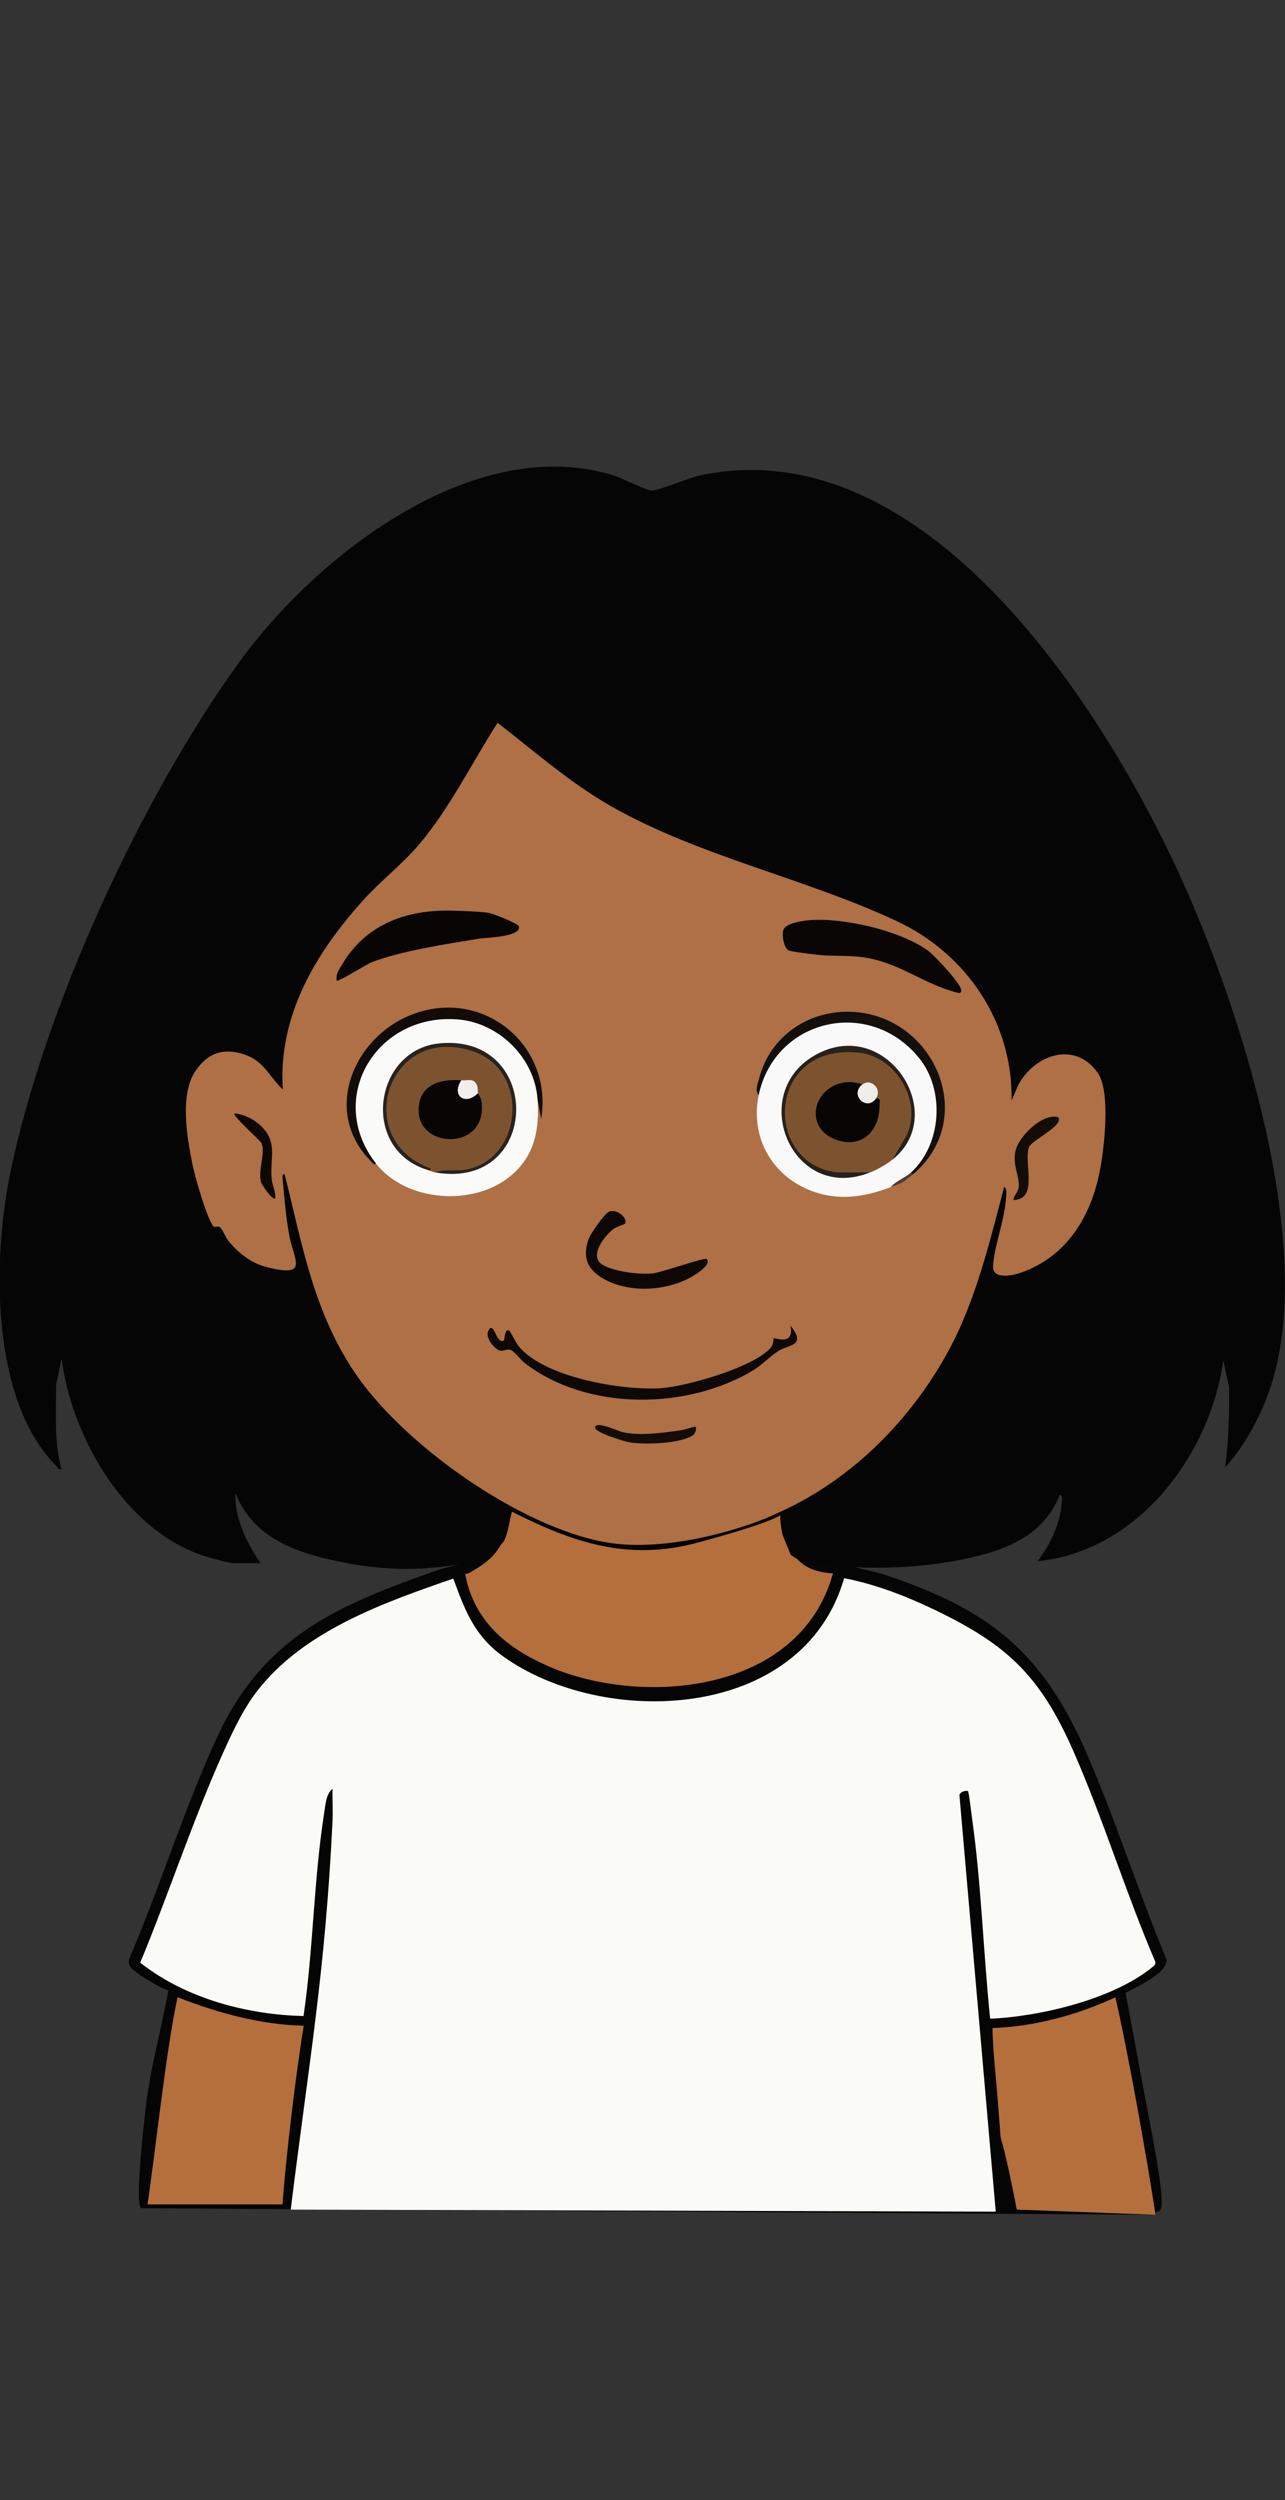 <?xml version="1.0" encoding="UTF-8"?>
<svg id="Ebene_1" xmlns="http://www.w3.org/2000/svg" version="1.1" viewBox="0 0 288 560">
  <rect x="0" y="0" width="288" height="560" fill="#333333" stroke="none"/>
  <!-- Generator: Adobe Illustrator 29.5.1, SVG Export Plug-In . SVG Version: 2.1.0 Build 141)  -->
  <defs>
    <style>
      .st0 {
        fill: #0e0806;
      }

      .st1 {
        fill: #27201b;
      }

      .st2 {
        fill: #090605;
      }

      .st3 {
        fill: #110c0a;
      }

      .st4 {
        fill: #fafaf6;
      }

      .st5 {
        fill: #120f0d;
      }

      .st6 {
        fill: #130c07;
      }

      .st7 {
        fill: #080808;
      }

      .st8 {
        fill: #0d0805;
      }

      .st9 {
        fill: #f1efee;
      }

      .st10 {
        fill: #080605;
      }

      .st11 {
        fill: #29221d;
      }

      .st12 {
        fill: #070604;
      }

      .st13 {
        fill: #060504;
      }

      .st14 {
        fill: #050505;
      }

      .st15 {
        fill: #eeeeec;
      }

      .st16 {
        fill: #ae7044;
      }

      .st17 {
        fill: #f9f9f9;
      }

      .st18 {
        fill: #7d532f;
      }

      .st19 {
        fill: #493e36;
      }

      .st20 {
        fill: #0e0805;
      }

      .st21 {
        fill: #fafaf9;
      }

      .st22 {
        fill: #b46f3c;
      }

      .st23 {
        fill: #cb050b;
      }
    </style>
  </defs>
  <path class="st14" d="M33.06,493.78c.52-3.98-4.19,12.95-.55-20.5,1.01-9.28,3.53-18.36,5.25-27.44-1.7-.39-8.46-4.36-8.82-5.73-.12-.45-.09-.9.02-1.34,6.96-16.23,12.43-34.01,19.84-49.94,10.56-22.72,27.76-29.56,49.18-37.09,4.01-1.41,9.51-1.63,12.29-5.16"/>
  <path class="st14" d="M258.97,496.1c-.3-1.67-77.22-153.17-78.52-153.82-1.62-.82-71.83,4.14-71.95,2.08l-63.06,98.31-13.51,51.97"/>
  <path class="st14" d="M179.98,347.12c1.85,2.16,14.66,4.39,18.51,5.68,22.91,7.67,35.1,16.88,45.21,40.27,6.46,14.95,11.43,30.76,17.74,45.8.42,2.96-6.85,6.29-9.17,7.51,1.77,9.39,3.48,18.94,5.32,28.41,5.2,26.78,1.5,18.51,1.4,21.3"/>
  <path class="st4" d="M65.16,494.94c4.17-33.76,7.74-53.19,9.37-87.07.11-2.38-.07-4.78,0-7.16-1.45.98-1.64,3.91-1.91,5.64-2.33,14.92-2.4,30.29-4.59,45.23-12.57-.28-26.42-3.91-36.6-11.95,6.28-15.15,11.56-31.25,18.2-46.18,2.17-4.87,4.64-10.26,7.83-14.44,10.52-13.79,28.82-20.11,44.14-25.42,2.6,7.2,4.82,12.85,10.99,17.31,22.51,16.27,67.26,14.84,76.61-17.39,6.91,1.33,13.61,3.9,20,6.95,16.33,7.81,23.88,14.63,31.51,32.1,6.63,15.15,11.67,31.59,18.22,46.85.17.7-.37.97-.8,1.33-8.87,7.17-25.24,10.98-36.21,11.44-1.53-14.79-1.98-30.06-4.04-44.76-.13-.9-.71-5.97-.92-6.18-.3-.29-1.78.07-1.93.84l8.14,93.32"/>
  <path class="st22" d="M33.06,493.78c1.76-11.7,4.2-34.89,6.74-46.4,9.07,3.51,18.56,6.16,28.28,6.37-1.75,10.53-4.01,29.37-4.76,40.03"/>
  <path class="st22" d="M269.42,570.37"/>
  <path class="st22" d="M227.89,494.94c-5.51-28.1-2.32-3.46-4.96-32.44-.25-2.71-.43-5.5-.5-8.22,9.39-.34,18.93-2.9,27.55-6.89,2.76,11.82,7.19,36.66,9,48.71"/>
  <path class="st22" d="M175.77,339.15c.16,8.17,2.87,12.86,10.92,13.27-7.48,27.1-43,29.93-63.86,20.78-8.75-3.84-16.27-9.58-18.46-20.06-.23-1.1.14-.44.66-.73,5.96-3.36,8.18-5.88,9.21-13.78"/>
  <path class="st23" d="M200.21,337.1"/>
  <path class="st23" d="M201.27,334.89"/>
  <path class="st14" d="M109.84,349.09c-11.91,2.69-21.49,3.2-33.47.77-9.95-2.01-19.58-5.3-23.61-15.42-.28,5.51,2.57,11.2,5.62,15.69h-6.04c-1.1,0-5.38-1.22-6.68-1.64-17.63-5.69-29.67-26.76-31.86-44.18l-1.24,5.99c.07,6.28-.51,12.66,1.24,18.77-.81.21-.81-.32-1.18-.69-14.87-14.93-14.26-46.64-10.29-65.78,7.63-36.79,29.12-83.52,51.12-114.06,17.12-23.77,52.33-51.48,83.66-42.18,1.98.59,7.87,3.53,8.96,3.53,1.53,0,8.49-2.93,11.11-3.47,50.55-10.43,90.6,52.62,107.91,91.09,13.09,29.1,29.38,80.3,20.22,111.42-2.03,6.9-5.88,14.45-10.71,19.73.76-5.95.94-11.96.85-17.97l-1.26-5.97c-3.05,21.18-18.99,42.68-41.67,44.99,2.79-3.57,5.12-8.42,5.43-12.99.03-.44.29-1.95-.43-1.87-3.86,9.84-13.64,12.97-23.26,14.73-8.92,1.63-16.51,1.81-25.49,1.37-2.79,0-3.62-1.66-6.39-1.94l-2.42-1.9c-1.13.71,1.68,4.28-2.74,1.18l-1.78-4.38c-.4-1.4-.76-4.4-.42-5.34l1.44-1.6c27.87-13.6,41.6-41.24,47.5-70.28,1.03-2.32,2.72-1.08,2.39.95-.63,4.73-1.55,9.43-2.75,14.1-1.85,6.48,7.91,1.47,10.34-.14,10.76-7.12,14.12-24.2,12.77-36.2-1.46-12.97-16.43-9.41-19.04.94-.95.39-1.55.59-1.8-.52.11-19.72-13.64-35.58-32.12-41.77-12.24-4.61-24.55-9.08-36.91-13.41-17-5.99-32.23-15.98-45.26-28.13-5.37,10.22-11.25,20.68-19.06,29.37-14.88,13.37-29.3,30.28-28.39,51.39-.1,1.29-.73,1.15-1.85.86-3.1-4.25-8.24-10-14.2-7.14-10.62,5.08-3.63,28.56.19,36.92.58,0,1.17.01,1.65.44,2.23,4.13,4.98,6.83,9.47,8.51,1.12.42,6.8,1.96,6.03-.4-1.36-3.64-3.73-18.97-2.67-19.7.9-.62,1.9-.22,2.05.96l4.79,19.15c5.95,25.99,27.12,45.45,50.67,56.52,17,7.99,32.01,7.1,49.44.55l1.57.28c.91-.24,4.64-2.62,4.47-1.61-.3,1.84-17.24,6.35-19.41,6.94-15.47,4.19-27.83.03-41.59-6.94-.7,2.53-.68,4.15-1.78,6.58l-3.14,3.89Z"/>
  <path class="st7" d="M188.79,350.96c-2.67-.25-5.81.53-8.33-.41,2.86,0,5.64.28,8.33.41Z"/>
  <path class="st16" d="M171.29,340.23c-10.27,4.05-24.61,7.15-35.49,5.24-19.39-3.4-45.9-22.2-56.59-38.46-9.06-13.76-11.48-28.29-15.41-43.97-.71-.11-.44.98-.41,1.43.33,3.98.69,7.93,1.37,11.86,1.03,5.97,4.68,9.84-4.72,7.57-3.58-.87-6.41-3.04-8.73-5.8-.72-.86-1.4-2.63-1.89-3.11-.58-.57-1.29.13-1.65-.36-1.51-2.03-4.11-11.18-4.67-13.98-1.22-6.1-2.86-15.61.78-20.86,2.41-3.48,5.49-4.95,9.68-3.94,5.51,1.33,6.26,4.72,9.83,8.21-1.1-16.55,7.41-30.7,18.12-42.53,3.85-4.25,8.78-8.07,12.46-12.42,6.79-8.03,11.88-18.37,17.55-27.21,8.32,6.44,16.4,13.58,25.61,18.79,19.81,11.21,43.57,16.09,64.03,25.72,15.62,7.35,25.9,22.8,25.55,40.11l1.44-3.32c3.53-6.93,12.8-10.23,17.9-2.85,2.91,4.22,1.45,16.78.46,21.87-1.96,10.1-7.24,19.06-17.44,22.76-1.92.7-6.72,1.82-6.5-1.45.3-4.48,2.51-10.02,2.88-14.93.04-.56.36-2.55-.41-2.68-3.21,12.23-6.38,25.46-12.43,36.6-8.35,15.38-21.44,28.69-37.57,36.05-1.1.5-2.68,1.23-3.75,1.65Z"/>
  <path class="st21" d="M120.46,246.11c.48,6.68-.52,12.61-5.83,17.14-8.36,7.12-23.62,6.05-30.42-2.69-20.04-22.35,19.51-47.79,34.19-23.22,1.36,2.28,3.12,6.48,2.06,8.77Z"/>
  <path class="st17" d="M204.21,262.62c-1.11,1.31-2.63,2.41-4.58,3.3-6.09,2.3-12.05,3.18-18.32.61-8.64-3.53-13.18-12.25-11.26-21.25,2.15-19.39,28.41-23.03,38.09-6.64,4.42,7.49,3.34,18.79-3.93,23.98Z"/>
  <path class="st2" d="M180.79,206.18c7.62-.87,21.21,2.25,27.37,6.9,1.33,1,7.5,7.52,7.29,8.87-.11.71-.7.45-1.15.33-7.53-1.94-12.92-6.85-21.19-7.91-2.94-.37-6.54-.16-9.53-.47-1.14-.12-6.31-.7-6.88-1.03-1.03-.6-1.6-3.62-1.04-4.75.63-1.27,3.81-1.79,5.12-1.94Z"/>
  <path class="st12" d="M75.47,219.68c-.29-1.55.58-2.59,1.33-3.84,5.26-8.77,14.27-12.09,24.31-11.86,2.19.05,6.23.18,8.28.47,1,.14,6.76,2.4,6.91,3.07.55,2.37-7.43,2.49-8.9,2.73-7.28,1.2-17.44,2.71-24.2,5.33-.99.39-7.44,4.43-7.73,4.1Z"/>
  <path class="st0" d="M112.96,300.19c.1-.08.19-2.96,1.25-2.06.16.13,1.5,2.79,2.1,3.5,5.82,6.94,23.15,9.9,31.88,9.31,5.75-.39,20.51-4.65,24.38-8.87.99-1.08.73-2.2.82-2.29.22-.23,4.77,1.86,3.75-2.89,3.56,4.5.09,4.19-2.47,5.6-1.61.89-3.88,3.27-5.9,4.48-14.87,8.9-37.21,9.1-51.17-1.66-.84-.65-2.38-2.6-2.97-2.86-1.23-.55-1.91.62-3.12-.16-1.11-.72-2.75-2.72-2.08-4.15,1.26-2.68,1.88,3.42,3.54,2.06Z"/>
  <path class="st3" d="M84.22,260.55c-.17.82-1.06-.43-1.25-.62-10.67-10.89-3.89-27.42,9.17-32.6,16.02-6.36,31.89,6.78,29.15,23.32l-.83-4.54c-.66-9.09-8.56-16.95-17.71-17.75-18.34-1.59-29.88,17.61-18.53,32.19Z"/>
  <path class="st5" d="M204.62,263.03c-.59.55-.8.32-.42-.41,6.87-6.31,7.61-18.38,1.84-25.56-11.09-13.8-32.33-8.93-36,8.22-.95-.94-.16-2.71.12-3.8,2.54-9.75,11.74-15.66,21.75-14.77,17.95,1.6,27.23,24.11,12.71,36.32Z"/>
  <path class="st8" d="M140.02,274.14c-.08.11-1.82.64-2.44,1.09-2,1.46-5.62,6.02-2.68,7.97,2.52,1.67,8.51,2.36,11.5,2.02,1.97-.23,11.54-3.63,11.98-3.2,1.09,1.1-1.81,3-2.53,3.47-5.53,3.6-14.07,4.3-19.97,1.28-4.05-2.07-5.52-4.87-3.94-9.29.41-1.14,3.68-5.85,4.67-6.13,1.91-.55,4.22,1.66,3.42,2.79Z"/>
  <path class="st6" d="M237.12,250.24c1.67,1.65-5.85,5.2-6.45,6.61-1.41,3.32,2.28,11.79-3.55,11.96.15-1.16,1.16-1.83,1.22-3.13.11-2.54-1.77-5.38-.48-8.73,1.09-2.83,5.85-7.6,9.26-6.72Z"/>
  <path class="st20" d="M61.72,268.4c-.62.68-3.11-3.15-3.23-3.61-.7-2.68,1.06-6.66.1-8.77-.24-.53-6.61-6.17-6.03-6.61,1.82.13,4.01,1.14,5.38,2.3,4.56,3.85,2.51,7.44,2.95,12.35.13,1.47.92,2.82.83,4.34Z"/>
  <path class="st6" d="M155.87,319.59c.36.41-.05,1.6-.69,1.99-2.99,1.81-10.46,2.03-13.91,1.53-1.2-.17-7.87-2.2-7.89-3.32-.02-1.68,5.33.81,6.08.99,4.01.92,9.14.16,13.24-.42.62-.09,3.07-.9,3.17-.77Z"/>
  <path class="st19" d="M204.62,263.03c-2.4,2.02-2.26,1.85-5,2.89,1.06-1.31,3.42-2.23,4.58-3.3l.42.41Z"/>
  <path class="st18" d="M97.55,262.62c-.66-.11-.88-.31-1.25-.41-5.86-2.36-11.08-7.64-9.93-15.85,2.59-18.6,31.08-15.21,28.79,3.97-1.15,9.63-8.77,13.01-17.61,12.29Z"/>
  <path class="st11" d="M97.55,262.62c2.09-.85,4.41-.21,6.69-.6,13.01-2.23,14.61-22.25,1.74-26.54-19.12-6.37-27.38,19.81-9.42,26.26l-.26.46c-15.78-4.36-12.64-27.13,2.27-28.5,23.26-2.14,22.72,33.01-1.02,28.92Z"/>
  <path class="st18" d="M200.04,259.73c-1.36,1.08-3.39,2.25-5,2.89-6.28,1.32-12.3.9-16.51-4.53-5.06-6.53-3.64-16.73,3.73-20.97,15.35-8.82,30.01,10.57,17.78,22.61Z"/>
  <path class="st1" d="M200.04,259.73l3.12-5.37c3.65-7.48-2.27-17.58-10.46-18.53-21.07-2.46-21.81,25.07-4.95,26.78h7.29c-17.69,7.06-27.88-18.02-11.95-26.49,15.74-8.37,29.71,13.49,16.95,23.61Z"/>
  <path class="st10" d="M103.38,241.98l.49.79c-1.26,2.34.42,3.43,2.38,1.78l.88.32c.16.53.67.91.8,1.89,1.5,11.16-14.86,10.83-14.09,1.26.42-5.24,5.1-6.38,9.55-6.04Z"/>
  <path class="st9" d="M107.13,244.87c-2.89,2.87-6.02.57-3.75-2.89,1.57.12,2.89-.61,3.56,1.24.22.61.07,1.26.19,1.65Z"/>
  <path class="st13" d="M193.37,242.8c-.62,2.98-.28,3.86,2.92,3.3,1.25-.23.82.63.83,1.43.09,5.98-4.27,10.03-10.15,7.6-6.71-2.77-4.76-11.45,2.13-12.64,1.94-.34,2.8.17,4.28.31Z"/>
  <path class="st15" d="M196.29,246.11c-2.12,2.9-6.04-.95-2.92-3.3.13.01.69-.45,1.36-.34,1.75.3,2.63,2.18,1.56,3.64Z"/>
</svg>
